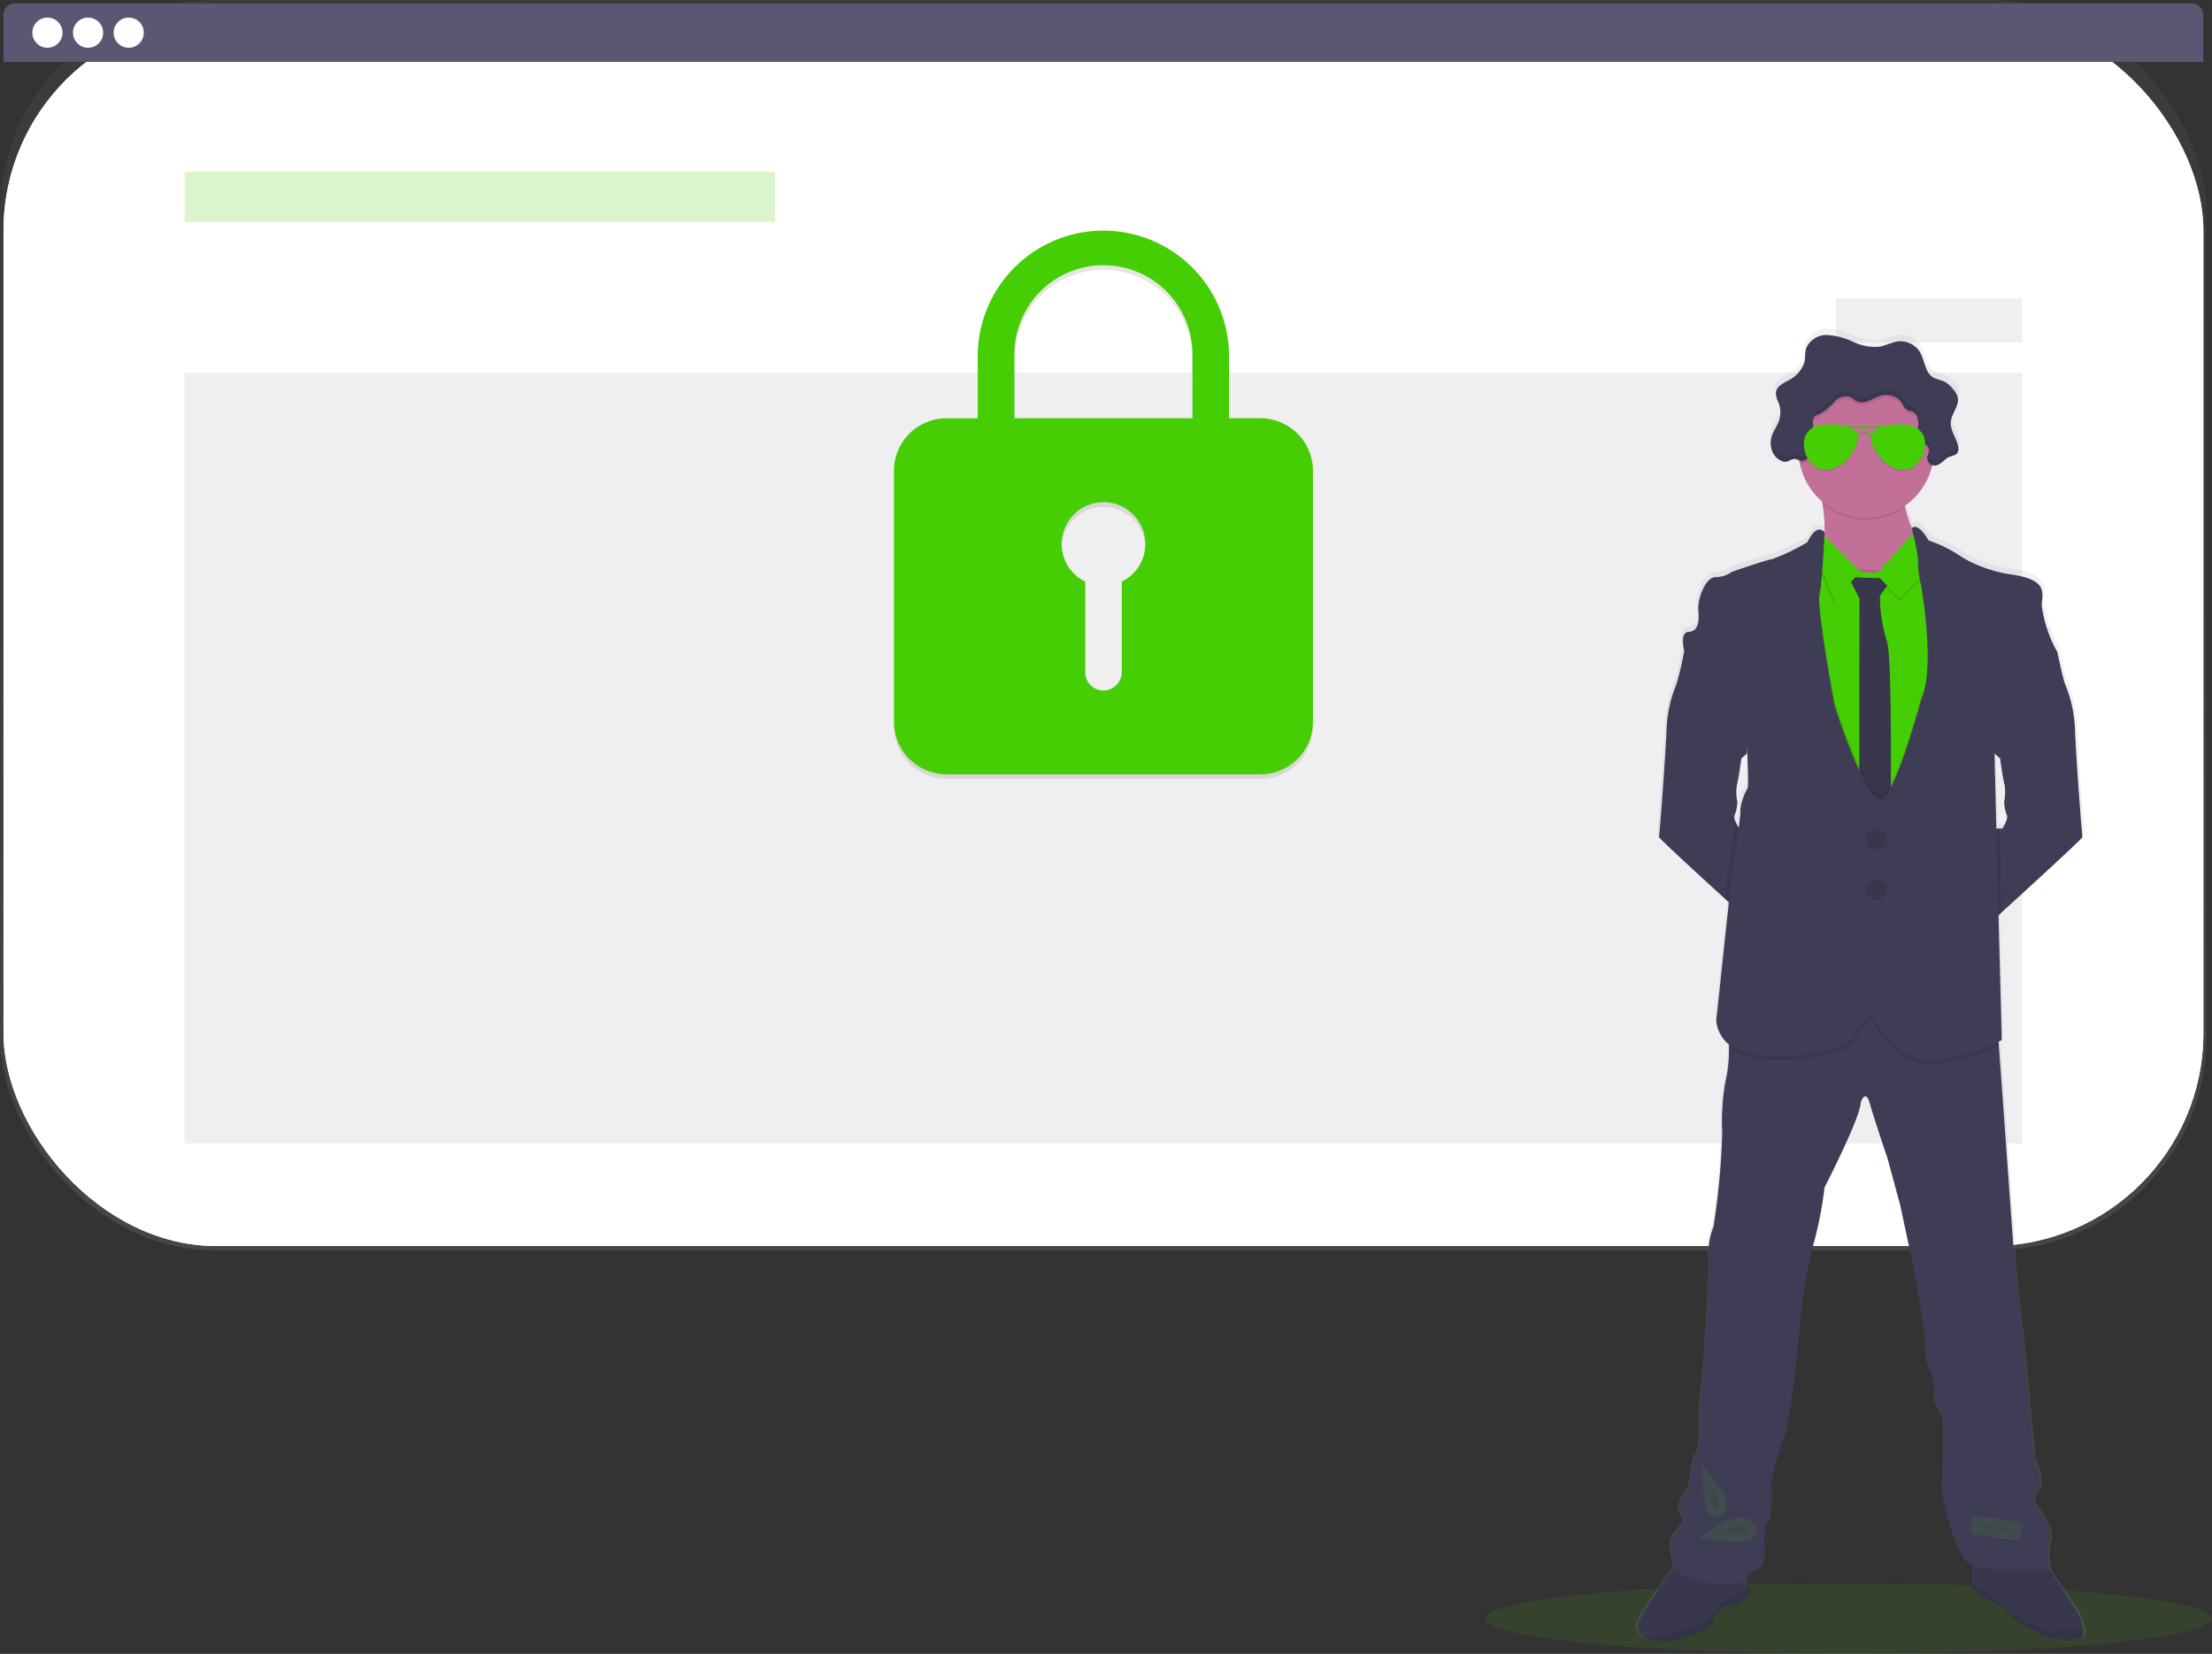 <svg xmlns="http://www.w3.org/2000/svg" xmlns:xlink="http://www.w3.org/1999/xlink" width="129.756" height="97" viewBox="0 0 129.756 97">
  <rect x="0" y="0" width="129.756" height="97" fill="#333333" stroke="none"/>
  <defs>
    <linearGradient id="linear-gradient" x1="0.5" y1="1" x2="0.5" gradientUnits="objectBoundingBox">
      <stop offset="0" stop-color="gray" stop-opacity="0.251"/>
      <stop offset="0.54" stop-color="gray" stop-opacity="0.122"/>
      <stop offset="1" stop-color="gray" stop-opacity="0.102"/>
    </linearGradient>
    <linearGradient id="linear-gradient-2" x1="0.5" y1="1" x2="0.5" xlink:href="#linear-gradient"/>
  </defs>
  <g id="undraw_security_o890" transform="translate(-23.653 -21.621)">
    <ellipse id="Ellipse_36" data-name="Ellipse 36" cx="21.32" cy="2.07" rx="21.32" ry="2.07" transform="translate(110.769 114.48)" fill="#46ce04" opacity="0.1"/>
    <rect id="Rectangle_99" data-name="Rectangle 99" width="129.44" height="73.323" rx="12.49" transform="translate(23.653 21.621)" fill="url(#linear-gradient)"/>
    <rect id="Rectangle_100" data-name="Rectangle 100" width="129.044" height="72.049" rx="12.49" transform="translate(23.859 22.652)" fill="#fff"/>
    <rect id="Rectangle_101" data-name="Rectangle 101" width="129.044" height="72.049" rx="12.49" transform="translate(23.859 22.652)" fill="#fff"/>
    <rect id="Rectangle_102" data-name="Rectangle 102" width="129.044" height="72.049" rx="12.49" transform="translate(23.859 22.652)" fill="#fff" opacity="0.04"/>
    <path id="Path_6546" data-name="Path 6546" d="M273.008,149.29H145.275a.655.655,0,0,0-.655.655v2.769H273.658v-2.769a.655.655,0,0,0-.65-.655Z" transform="translate(-120.761 -127.465)" fill="#5a5773"/>
    <g id="buttons" transform="translate(25.551 22.652)">
      <circle id="Ellipse_37" data-name="Ellipse 37" cx="0.885" cy="0.885" r="0.885" fill="#fff"/>
      <circle id="Ellipse_38" data-name="Ellipse 38" cx="0.885" cy="0.885" r="0.885" transform="translate(2.384)" fill="#fff"/>
      <circle id="Ellipse_39" data-name="Ellipse 39" cx="0.885" cy="0.885" r="0.885" transform="translate(4.767)" fill="#fff"/>
    </g>
    <rect id="Rectangle_103" data-name="Rectangle 103" width="34.63" height="2.939" transform="translate(34.487 31.689)" fill="#46ce04" opacity="0.2"/>
    <rect id="Rectangle_104" data-name="Rectangle 104" width="107.787" height="45.215" transform="translate(34.487 43.475)" fill="#5a5773" opacity="0.1"/>
    <path id="Path_6547" data-name="Path 6547" d="M549.65,259.782H547.8V256.2a7.371,7.371,0,1,0-14.742-.1v3.684h-1.841a3.081,3.081,0,0,0-3.071,3.071v14.74a3.081,3.081,0,0,0,3.071,3.071H549.65a3.08,3.08,0,0,0,3.07-3.071v-14.74A3.08,3.08,0,0,0,549.65,259.782Zm-8.138,9.582v5.279a1.1,1.1,0,0,1-1.021,1.106,1.078,1.078,0,0,1-1.128-1.076v-5.312a2.452,2.452,0,1,1,2.149,0Zm4.146-9.582H535.212V256.1a5.221,5.221,0,1,1,10.441,0Z" transform="translate(-452.052 -213.358)" opacity="0.1"/>
    <path id="Path_6548" data-name="Path 6548" d="M549.65,257.782H547.8V254.2a7.371,7.371,0,1,0-14.742-.1v3.684h-1.841a3.081,3.081,0,0,0-3.071,3.071v14.74a3.081,3.081,0,0,0,3.071,3.071H549.65a3.08,3.08,0,0,0,3.07-3.071v-14.74A3.08,3.08,0,0,0,549.65,257.782Zm-8.138,9.582v5.279a1.1,1.1,0,0,1-1.021,1.106,1.077,1.077,0,0,1-1.128-1.076v-5.312a2.452,2.452,0,1,1,2.149,0Zm4.146-9.582H535.212V254.1a5.221,5.221,0,1,1,10.441,0Z" transform="translate(-452.052 -211.631)" fill="#46ce04"/>
    <rect id="Rectangle_105" data-name="Rectangle 105" width="10.91" height="2.576" transform="translate(131.364 39.123)" fill="#5a5773" opacity="0.1"/>
    <path id="Path_6549" data-name="Path 6549" d="M873.75,365.562a3.878,3.878,0,0,0-.365-1.037l-1.634-2.441h.01a4.114,4.114,0,0,1,0-1.828c.257-.6-.918-2.083-.918-2.083a.878.878,0,0,1,.23-.829c.373-.458-.23-1.8-.23-1.8s-.286-2.8-.315-3.227-.259-2.8-.259-2.8l-.545-5.025-.97-13.317-.018-.249c.12-.059.184-.1.184-.1l-.193-7.363.167-.151c1.463-1.324,4.837-4.388,4.8-4.455s-.409-5.117-.452-6.381a7.6,7.6,0,0,0-.58-2.612c-.084-.168-.328-1.272-.429-1.739-.027-.128-.045-.208-.045-.208a7.686,7.686,0,0,1-.9-2.742c.086-.857.258-1.5-1.851-1.8a8.171,8.171,0,0,1-2.825-.985,8.036,8.036,0,0,0-2.024-1.013s-.591-1.09-1-.721a5.716,5.716,0,0,1-.388-1.214l-.012-.076a4.014,4.014,0,0,0,1.585-2.269c.014-.052.025-.1.037-.157a.441.441,0,0,0,.127.023c.358,0,.579-.4.914-.526.136-.053.3-.061.409-.169a.4.4,0,0,0,.09-.3.632.632,0,0,0,0-.112q0-.02,0-.04v.014c-.091-.5-.475-.936-.433-1.44.041-.474.458-.891.424-1.353a.758.758,0,0,0-.01-.109v.016a1.165,1.165,0,0,0-.273-.482,1.546,1.546,0,0,0-.561-.471c-.189-.083-.409-.1-.586-.2-.52-.283-.519-1.022-.828-1.526a1.349,1.349,0,0,0-1.263-.625c-.387.038-.737.244-1.12.311a2.928,2.928,0,0,1-1.551-.272,4.271,4.271,0,0,0-1.531-.409,1.3,1.3,0,0,0-1.27.775c-.086.272-.044.565-.109.842a1.833,1.833,0,0,1-.987,1.079c-.272.151-.6.324-.681.61v-.022a.421.421,0,0,0-.014.161,1.717,1.717,0,0,0,.173.569,1.57,1.57,0,0,1-.008,1.1c-.1.259-.272.486-.37.744a1.466,1.466,0,0,0-.09.373v-.022a1.539,1.539,0,0,0,0,.174,1.228,1.228,0,0,0,.136.572,1.027,1.027,0,0,0,.612.513c.272.063.443-.2.73-.136a1.144,1.144,0,0,1,.151.048c.01.061.019.123.03.183a4,4,0,0,0,1.381,2.339.892.892,0,0,0,.015.1h0a9.137,9.137,0,0,1,.113,1.643s-.429-.628-1.017.584a12.357,12.357,0,0,1-2.065.986c-.53.1-2.411.756-2.411.756a1.66,1.66,0,0,1-.975.315c-.587,0-1.075,1.284-1,1.983s-.042,1.214-.588,1.242-.248,1.136-.244,1.155l-.05.238c-.106.488-.338,1.534-.42,1.7a7.629,7.629,0,0,0-.582,2.612c-.042,1.264-.409,6.3-.451,6.381-.029.056,2.283,2.168,3.908,3.645l.236.212-.748,6.985a1.865,1.865,0,0,0,.768,1.362c0,.082,0,.165-.008.251a8.721,8.721,0,0,1-.229,2.065,13.915,13.915,0,0,0-.172,2.912,43.79,43.79,0,0,1-.516,5.539,3.78,3.78,0,0,0-.259,1.907c.086.223-.287,6.223-.287,6.223l-.286,2.685s.086,2.569-.173,2.626-.4,1.828-.4,1.828-.917,1.256-.516,1.712-.059.658-.1.771-.874.545-.272,2.141a.459.459,0,0,0,.019.046c-.564.783-2.351,3.31-2.242,3.694a1.012,1.012,0,0,0,.477.572,2.787,2.787,0,0,0,2.291,0c1.907-.614,1.771-1.057,1.771-1.057a.809.809,0,0,1,.8-.771,2.257,2.257,0,0,0,1.377-.785l-.093-.345-.127-.477c.015-.136.112-.375.545-.507.661-.2.488-1.456.488-1.456s-.057-1.313.229-1.485.173-2.341.173-2.341a16.1,16.1,0,0,1,.774-2.627c.458-1.057,1.005-7.336,1.005-7.336a28.955,28.955,0,0,1,.716-3.969,22.468,22.468,0,0,0,.661-3.368s2.123-4.112,2.151-5.026c0,0,.272-.857.545.086s1.038,3.2,1.038,3.2l.745,2.769.889,4.139.575,3.484a5.417,5.417,0,0,0,.136,1.771c.223.458.545,1.512.373,1.712s.343,1.143.488,1.342,0,4.425,0,4.425.659,3.6,1.606,4.222a1.159,1.159,0,0,0,.21.109c-.014.39-.027.911-.01,1.184a.457.457,0,0,0,.03.178,4.98,4.98,0,0,0,1.263.885c.2,0,.917.5.947.742a7.943,7.943,0,0,0,2.389,1.3c.293.03,1.712.285,1.907-.114a.661.661,0,0,0,.04-.369Zm-5.077-51.448.147.127s.151,1.178.259,1.531a2.958,2.958,0,0,1-.022,1.039,2.4,2.4,0,0,0,.151.749c.128.257-.259.817-.259.817h-.345l-.108-4.41Zm-10.247-13.168v-.026a.091.091,0,0,0,0,.026Zm-5.292,16.978a.5.5,0,0,1-.022-.364,1.093,1.093,0,0,0,.072-.2,3.12,3.12,0,0,0,.079-.545.032.032,0,0,0,0-.007,2.884,2.884,0,0,1-.021-1.032c.1-.335.258-1.531.258-1.531l.1-.083.227-.2a1.615,1.615,0,0,1,.016-.195,15.161,15.161,0,0,1,.025,2.236,3.315,3.315,0,0,0-.43,1.269,5.211,5.211,0,0,1-.089,1.06A2.185,2.185,0,0,1,853.135,317.924Z" transform="translate(-727.763 -248.388)" fill="url(#linear-gradient-2)"/>
    <path id="Path_6550" data-name="Path 6550" d="M931.13,355.2V356.9l-3.476,1.748s-3.452-2.088-2.6-2.919c.545-.526.44-1.97.293-2.962h0c-.086-.577-.185-1-.185-1s6.2-1.771,5.263-.426a2.114,2.114,0,0,0-.233,1.607A7.3,7.3,0,0,0,931.13,355.2Z" transform="translate(-794.779 -301.554)" fill="#c37098"/>
    <path id="Path_6551" data-name="Path 6551" d="M863.439,436.7l-.448,5.519s-.672-.609-1.541-1.4c-1.611-1.47-3.9-3.571-3.872-3.627.042-.086.409-5.093.448-6.351a7.6,7.6,0,0,1,.575-2.6,16.1,16.1,0,0,0,.409-1.69c.033-.151.053-.249.053-.249l.752-.3s3.133,3.5,3.133,3.559-.214,2.749-.214,2.749l-.222.193-.1.083s-.15,1.173-.256,1.524a2.736,2.736,0,0,0,.02,1.027h0a3.168,3.168,0,0,1-.078.545,1.145,1.145,0,0,1-.072.2.5.5,0,0,0,.022.362,2.187,2.187,0,0,0,.234.448Z" transform="translate(-736.611 -366.486)" fill="#3f3d56"/>
    <path id="Path_6552" data-name="Path 6552" d="M1002.857,437.218c.033.067-3.308,3.116-4.756,4.433l-.656.6L997,436.728h1.151s.384-.554.256-.81a2.371,2.371,0,0,1-.148-.745,2.971,2.971,0,0,0,.02-1.034c-.106-.353-.256-1.524-.256-1.524l-.146-.125-.173-.151s-.214-2.685-.214-2.749,3.133-3.559,3.133-3.559l.746.3s.016.08.044.208c.1.464.342,1.564.425,1.731a7.6,7.6,0,0,1,.575,2.6C1002.448,432.125,1002.813,437.132,1002.857,437.218Z" transform="translate(-857.042 -366.512)" fill="#3f3d56"/>
    <path id="Path_6553" data-name="Path 6553" d="M998.955,822.646c-.2.4-1.606.136-1.9.115a7.685,7.685,0,0,1-2.367-1.294c-.029-.241-.738-.738-.937-.738a4.976,4.976,0,0,1-1.25-.881.432.432,0,0,1-.029-.177c-.03-.467.029-1.67.029-1.67l4.12.227,2,3.011a3.881,3.881,0,0,1,.362,1.031A.682.682,0,0,1,998.955,822.646Z" transform="translate(-853.127 -705.093)" fill="#3f3d56"/>
    <path id="Path_6554" data-name="Path 6554" d="M998.955,822.646c-.2.4-1.606.136-1.9.115a7.685,7.685,0,0,1-2.367-1.294c-.029-.241-.738-.738-.937-.738a4.976,4.976,0,0,1-1.25-.881.432.432,0,0,1-.029-.177c-.03-.467.029-1.67.029-1.67l4.12.227,2,3.011a3.881,3.881,0,0,1,.362,1.031A.682.682,0,0,1,998.955,822.646Z" transform="translate(-853.127 -705.093)" opacity="0.1"/>
    <path id="Path_6555" data-name="Path 6555" d="M999.006,833.236c-.2.4-1.606.136-1.9.114a7.683,7.683,0,0,1-2.367-1.294c-.029-.241-.738-.738-.937-.738a4.981,4.981,0,0,1-1.25-.881.432.432,0,0,1-.029-.177l1.335.844a5.634,5.634,0,0,1,1.08.868,7.735,7.735,0,0,0,2.168,1.008,10.191,10.191,0,0,1,1.93-.12A.68.68,0,0,1,999.006,833.236Z" transform="translate(-853.178 -715.683)" opacity="0.1"/>
    <path id="Path_6556" data-name="Path 6556" d="M854.917,821.1a2.228,2.228,0,0,1-1.362.78.8.8,0,0,0-.8.767s.136.441-1.748,1.053a2.752,2.752,0,0,1-2.269,0,1.014,1.014,0,0,1-.473-.569c-.128-.454,2.386-3.906,2.386-3.906l2.288-.136,1.635.738.251.936Z" transform="translate(-728.566 -706.035)" fill="#3f3d56"/>
    <path id="Path_6557" data-name="Path 6557" d="M854.917,821.1a2.228,2.228,0,0,1-1.362.78.8.8,0,0,0-.8.767s.136.441-1.748,1.053a2.752,2.752,0,0,1-2.269,0,1.014,1.014,0,0,1-.473-.569c-.128-.454,2.386-3.906,2.386-3.906l2.288-.136,1.635.738.251.936Z" transform="translate(-728.566 -706.035)" opacity="0.1"/>
    <path id="Path_6558" data-name="Path 6558" d="M857.944,831.683a2.229,2.229,0,0,1-1.362.78.8.8,0,0,0-.8.767s.136.441-1.748,1.053a2.753,2.753,0,0,1-2.269,0,13.953,13.953,0,0,0,3.677-1.023c.285-.285.64-1.067.881-1.08a9.473,9.473,0,0,0,1.53-.84Z" transform="translate(-731.593 -716.616)" fill="none"/>
    <path id="Path_6559" data-name="Path 6559" d="M857.944,831.683a2.229,2.229,0,0,1-1.362.78.8.8,0,0,0-.8.767s.136.441-1.748,1.053a2.753,2.753,0,0,1-2.269,0,13.953,13.953,0,0,0,3.677-1.023c.285-.285.64-1.067.881-1.08a9.473,9.473,0,0,0,1.53-.84Z" transform="translate(-731.593 -716.616)" opacity="0.1"/>
    <path id="Path_6560" data-name="Path 6560" d="M885,604.974a4.1,4.1,0,0,0,0,1.818s-3.814.2-4.745-.426-1.591-4.206-1.591-4.206.136-4.2,0-4.4-.654-1.136-.484-1.335-.136-1.25-.369-1.705a5.1,5.1,0,0,1-.136-1.761l-.569-3.468-.88-4.119-.748-2.757s-.767-2.245-1.027-3.182-.535-.086-.535-.086c-.027.91-2.13,5-2.13,5a22.5,22.5,0,0,1-.654,3.352,29.081,29.081,0,0,0-.711,3.95s-.545,6.25-.994,7.3a16.109,16.109,0,0,0-.759,2.614s.115,2.16-.17,2.33-.238,1.478-.238,1.478.17,1.249-.484,1.449-.545.625-.545.625-3.637.6-4.233-1,.227-2.016.272-2.13.5-.312.1-.768.511-1.7.511-1.7.143-1.761.4-1.818.172-2.614.172-2.614l.283-2.671s.371-5.967.285-6.195a3.786,3.786,0,0,1,.256-1.907,43.609,43.609,0,0,0,.511-5.514,13.847,13.847,0,0,1,.17-2.9,8.443,8.443,0,0,0,.226-2.055c.025-.617.03-1.128.03-1.128l3.182-1.193,4.086-1.306,3.438,1.648,5.03.966.063.868.96,13.254.545,5s.227,2.358.256,2.784.312,3.212.312,3.212.6,1.335.227,1.79a.863.863,0,0,0-.227.817S885.259,604.377,885,604.974Z" transform="translate(-741.108 -493.075)" fill="#3f3d56"/>
    <path id="Path_6561" data-name="Path 6561" d="M931.983,351.336a2.114,2.114,0,0,0-.233,1.607,4,4,0,0,1-4.845-.181h0c-.086-.577-.185-1-.185-1S932.92,349.993,931.983,351.336Z" transform="translate(-796.335 -301.556)" opacity="0.1"/>
    <path id="Path_6562" data-name="Path 6562" d="M925.382,316.461a3.972,3.972,0,1,1-1.163-2.828A3.991,3.991,0,0,1,925.382,316.461Z" transform="translate(-788.284 -268.419)" fill="#c37098"/>
    <path id="Path_6563" data-name="Path 6563" d="M892.868,349.962l-1.308,23.284-7.1-1.491-1.407-9.334,1.393-12.531,1.049.135,1.85.236,1.832.113,1.986-.221Z" transform="translate(-754.94 -295.289)" opacity="0.1"/>
    <path id="Path_6564" data-name="Path 6564" d="M892.868,351.221l-1.308,23.284-7.1-1.491-1.407-9.334,1.393-12.529,1.049.133,1.85.236,1.832.113,1.986-.221Z" transform="translate(-754.94 -296.377)" fill="#46ce04"/>
    <path id="Path_6565" data-name="Path 6565" d="M939.23,396.3l2.558.086-.719,1.007a9.028,9.028,0,0,0,.392,2.617c.342.583.241,9.589.241,9.589l-.681,1.293-1.165-1.449.015-11.891Z" transform="translate(-807.141 -340.831)" fill="#3f3d56"/>
    <path id="Path_6566" data-name="Path 6566" d="M939.23,396.3l2.558.086-.719,1.007a9.028,9.028,0,0,0,.392,2.617c.342.583.241,9.589.241,9.589l-.681,1.293-1.165-1.449.015-11.891Z" transform="translate(-807.141 -340.831)" opacity="0.1"/>
    <path id="Path_6567" data-name="Path 6567" d="M926.536,336.86,924.15,339.5l1.363,1.421,2.26-2.2Z" transform="translate(-790.442 -284.033)" opacity="0.1"/>
    <path id="Path_6568" data-name="Path 6568" d="M926.536,335.61l-2.386,2.642,1.363,1.421,2.26-2.2Z" transform="translate(-790.442 -282.954)" fill="#46ce04"/>
    <path id="Path_6569" data-name="Path 6569" d="M899.984,340l-2.416-2.415-.227,1.264,1.109,2.77Z" transform="translate(-767.283 -284.664)" opacity="0.1"/>
    <path id="Path_6570" data-name="Path 6570" d="M900.612,338.755,898.2,336.34l-.227,1.264,1.109,2.77Z" transform="translate(-767.827 -283.584)" fill="#46ce04"/>
    <path id="Path_6571" data-name="Path 6571" d="M903.6,576.061a11.794,11.794,0,0,1-3.678,1.064c-2.344.3-3.878-2.685-3.878-2.685l-.895,1.165c-.285,1.237-4.617,1.549-6.379,1.08a2.818,2.818,0,0,1-1.011-.478c.025-.617.03-1.128.03-1.128l3.182-1.193,4.086-1.306,3.438,1.648,5.03.966Z" transform="translate(-762.682 -493.101)" opacity="0.1"/>
    <path id="Path_6572" data-name="Path 6572" d="M919.82,391.262l-1.306,23.283-7.1-1.491L910,403.721l1.392-12.531,1.049.136a12.753,12.753,0,0,1-.154,1.362c-.17.8.881,6.451.881,6.451s2,6.34,2.9,5.426,2.179-5.74,2.179-5.74c.868-1.79.015-6.81-.049-6.911a2.02,2.02,0,0,1-.082-.456Z" transform="translate(-781.892 -336.417)" opacity="0.1"/>
    <path id="Path_6573" data-name="Path 6573" d="M998.039,507.216l.06,2.281-.656.6L997,504.57h.981Z" transform="translate(-857.042 -434.354)" opacity="0.1"/>
    <path id="Path_6574" data-name="Path 6574" d="M890.715,493.1h0a3.179,3.179,0,0,1-.078.545c0-.05,0-.079-.011-.083C890.586,493.551,890.635,493.342,890.715,493.1Z" transform="translate(-765.145 -424.446)" opacity="0.1"/>
    <path id="Path_6575" data-name="Path 6575" d="M888,501.728l-.448,5.519s-.672-.609-1.541-1.4l.1-.978s.366-2.4.5-3.588a2.2,2.2,0,0,0,.234.448Z" transform="translate(-761.17 -431.512)" opacity="0.1"/>
    <path id="Path_6576" data-name="Path 6576" d="M876.253,374.969s-.425-.625-1.008.582a12.186,12.186,0,0,1-2.043.981c-.523.1-2.384.753-2.384.753a1.645,1.645,0,0,1-.966.312c-.583,0-1.067,1.279-1,1.975s-.042,1.208-.582,1.237-.242,1.15-.242,1.15l3.594,4.12s.227,3.793.114,3.908a3.366,3.366,0,0,0-.426,1.264c.1.038-.545,4.233-.545,4.233l-.866,8.141a2.059,2.059,0,0,0,1.762,1.832c1.763.47,6.1.159,6.377-1.077l.895-1.166s1.534,2.984,3.878,2.686a11.274,11.274,0,0,0,3.837-1.151l-.256-9.756-.17-7.032,3.66-6.013a7.654,7.654,0,0,1-.895-2.724c.086-.849.255-1.491-1.833-1.79a8.018,8.018,0,0,1-2.8-.981,8,8,0,0,0-2-1.008s-.586-1.09-.993-.716a13.393,13.393,0,0,1,.375,1.771,5.862,5.862,0,0,0,.128,1.378c.064.108.917,5.121.049,6.911,0,0-1.274,4.826-2.179,5.74s-2.9-5.426-2.9-5.426-1.051-5.655-.881-6.451S876.253,374.969,876.253,374.969Z" transform="translate(-745.571 -322.128)" fill="#3f3d56"/>
    <circle id="Ellipse_40" data-name="Ellipse 40" cx="0.625" cy="0.625" r="0.625" transform="translate(133.097 70.216)" fill="#3f3d56"/>
    <circle id="Ellipse_41" data-name="Ellipse 41" cx="0.625" cy="0.625" r="0.625" transform="translate(133.097 73.163)" fill="#3f3d56"/>
    <circle id="Ellipse_42" data-name="Ellipse 42" cx="0.625" cy="0.625" r="0.625" transform="translate(133.097 70.216)" opacity="0.1"/>
    <circle id="Ellipse_43" data-name="Ellipse 43" cx="0.625" cy="0.625" r="0.625" transform="translate(133.097 73.163)" opacity="0.1"/>
    <path id="Path_6577" data-name="Path 6577" d="M992.47,804.34a16.7,16.7,0,0,1,2.821.4A16.7,16.7,0,0,1,992.47,804.34Z" transform="translate(-853.129 -693.294)" stroke="#46ce04" stroke-miterlimit="10" stroke-width="1" opacity="0.1"/>
    <path id="Path_6578" data-name="Path 6578" d="M880.3,789.53s.545.681.313.994S880.3,789.53,880.3,789.53Z" transform="translate(-756.237 -680.501)" stroke="#46ce04" stroke-miterlimit="10" stroke-width="1" opacity="0.1"/>
    <path id="Path_6579" data-name="Path 6579" d="M885.1,805.224s.994-.654,1.392-.219S885.1,805.224,885.1,805.224Z" transform="translate(-760.384 -693.739)" stroke="#46ce04" stroke-miterlimit="10" stroke-width="1" opacity="0.1"/>
    <path id="Path_6580" data-name="Path 6580" d="M925.4,316.469a3.971,3.971,0,0,1-.128,1.009.454.454,0,0,1-.264-.444c.018-.162.125-.311.1-.471-.034-.248-.334-.349-.492-.545a1.267,1.267,0,0,1-.136-.888c.016-.306-.061-.681-.349-.786-.086-.031-.18-.034-.263-.069-.226-.1-.3-.376-.447-.569a1.177,1.177,0,0,0-1.362-.2,6.465,6.465,0,0,1-.613.256.8.8,0,0,1-.641-.048c-.09-.057-.162-.136-.255-.193a.879.879,0,0,0-.978.238,3.377,3.377,0,0,1-.817.7c-.151.068-.338.109-.409.256a.538.538,0,0,0-.044.255,7.615,7.615,0,0,1-.048,1.587c-.071.334-.305.712-.644.671a.637.637,0,0,1-.124-.031,3.991,3.991,0,1,1,7.914-.738Z" transform="translate(-788.301 -268.428)" opacity="0.1"/>
    <path id="Path_6581" data-name="Path 6581" d="M907.217,299.306c.1.023.2.076.3.09.339.041.573-.338.644-.672a7.34,7.34,0,0,0,.049-1.587.518.518,0,0,1,.042-.255c.078-.147.264-.188.409-.256a3.526,3.526,0,0,0,.817-.7.87.87,0,0,1,.977-.238c.091.054.165.136.255.193a.817.817,0,0,0,.643.048c.211-.063.409-.173.612-.256a1.183,1.183,0,0,1,1.362.195c.151.195.221.474.447.569.083.035.177.039.263.071.287.108.361.479.349.786a1.322,1.322,0,0,0,.136.888c.158.193.458.294.492.545.022.161-.084.311-.1.471a.452.452,0,0,0,.427.482c.354,0,.573-.4.9-.523a1.075,1.075,0,0,0,.409-.169.451.451,0,0,0,.084-.369c-.067-.522-.485-.975-.44-1.5.042-.5.507-.938.409-1.431a1.16,1.16,0,0,0-.272-.486,1.573,1.573,0,0,0-.556-.47,5.742,5.742,0,0,1-.582-.2c-.515-.282-.513-1.017-.817-1.519a1.334,1.334,0,0,0-1.242-.618c-.383.038-.73.241-1.109.309a2.874,2.874,0,0,1-1.536-.272,4.2,4.2,0,0,0-1.516-.409,1.293,1.293,0,0,0-1.259.771c-.084.272-.042.564-.108.838a1.828,1.828,0,0,1-.978,1.073c-.3.166-.656.357-.692.7a1.434,1.434,0,0,0,.17.617,1.57,1.57,0,0,1-.008,1.09c-.1.257-.266.484-.366.74a1.327,1.327,0,0,0,.036,1.09,1.016,1.016,0,0,0,.622.511C906.762,299.509,906.931,299.243,907.217,299.306Z" transform="translate(-778.209 -250.754)" fill="#3f3d56"/>
    <g id="Group_36" data-name="Group 36" transform="translate(127.526 44.495)" opacity="0.1">
      <path id="Path_6582" data-name="Path 6582" d="M908.162,335.009c-.071.334-.307.712-.646.672-.1-.014-.2-.067-.3-.09-.285-.063-.453.2-.722.136a1.019,1.019,0,0,1-.624-.511,1.182,1.182,0,0,1-.127-.445,1.246,1.246,0,0,0,.127.7,1.019,1.019,0,0,0,.624.511c.272.063.437-.2.722-.136a3.1,3.1,0,0,0,.3.089c.339.042.575-.336.646-.67a3.934,3.934,0,0,0,.065-.895,3.362,3.362,0,0,1-.065.639Z" transform="translate(-905.733 -331.831)"/>
      <path id="Path_6583" data-name="Path 6583" d="M908.2,317.1a1.565,1.565,0,0,0-.09-.658,3.481,3.481,0,0,1-.156-.43.586.586,0,0,0-.014.069,1.46,1.46,0,0,0,.17.617,1.554,1.554,0,0,1,.09.4Z" transform="translate(-907.638 -315.971)"/>
      <path id="Path_6584" data-name="Path 6584" d="M983.643,318.73c-.064.387-.377.751-.409,1.158a.987.987,0,0,0,0,.21C983.3,319.622,983.723,319.2,983.643,318.73Z" transform="translate(-972.673 -318.321)"/>
      <path id="Path_6585" data-name="Path 6585" d="M974.9,339.83a.318.318,0,0,1-.078.153c-.1.108-.272.116-.409.169-.331.127-.545.527-.9.523a.456.456,0,0,1-.409-.316.686.686,0,0,0-.019.09.452.452,0,0,0,.426.481c.356,0,.573-.4.9-.522.136-.053.3-.061.409-.169a.451.451,0,0,0,.085-.369C974.906,339.853,974.9,339.842,974.9,339.83Z" transform="translate(-963.91 -336.547)"/>
      <path id="Path_6586" data-name="Path 6586" d="M969.808,332.712c-.034-.248-.334-.349-.492-.545a.747.747,0,0,1-.15-.447,1.006,1.006,0,0,0,.15.7c.157.191.395.272.471.469A.436.436,0,0,0,969.808,332.712Z" transform="translate(-960.524 -329.542)"/>
      <path id="Path_6587" data-name="Path 6587" d="M930.032,317.471c.011-.306-.062-.681-.35-.786-.084-.031-.178-.035-.262-.069-.226-.1-.3-.376-.447-.569a1.18,1.18,0,0,0-1.362-.2c-.2.083-.4.193-.612.256a.8.8,0,0,1-.641-.048c-.09-.057-.163-.136-.255-.193a.878.878,0,0,0-.978.238,3.385,3.385,0,0,1-.817.7c-.153.068-.338.109-.417.256a.536.536,0,0,0-.042.255v.159a.386.386,0,0,1,.039-.158c.079-.147.264-.188.417-.256a3.528,3.528,0,0,0,.817-.7.872.872,0,0,1,.978-.238c.091.054.165.136.255.192a.8.8,0,0,0,.642.048,6.292,6.292,0,0,0,.612-.255,1.18,1.18,0,0,1,1.362.195c.15.193.221.474.447.569.083.035.177.039.261.071a.654.654,0,0,1,.346.607Z" transform="translate(-921.38 -315.727)"/>
    </g>
    <g id="Group_37" data-name="Group 37" transform="translate(129.469 46.594)" opacity="0.1">
      <path id="Path_6588" data-name="Path 6588" d="M920,332.214a1.045,1.045,0,0,1,.787-.977,3.269,3.269,0,0,1,1.836.083c1.293.428-.163,1.967-.163,1.967s-.968.953-1.871.287a1.415,1.415,0,0,1-.527-.817A2.085,2.085,0,0,1,920,332.214Z" transform="translate(-919.997 -331.144)"/>
      <path id="Path_6589" data-name="Path 6589" d="M952.141,332.215a1.045,1.045,0,0,0-.789-.977,3.269,3.269,0,0,0-1.835.083c-1.293.428.163,1.967.163,1.967s.967.953,1.872.287a1.415,1.415,0,0,0,.527-.817A2.085,2.085,0,0,0,952.141,332.215Z" transform="translate(-945.034 -331.145)"/>
      <path id="Path_6590" data-name="Path 6590" d="M910.5,291.4v.064h2.36v-.076Z" transform="translate(-908.12 -291.351)"/>
      <path id="Path_6591" data-name="Path 6591" d="M942.585,334.151h.075v-.217a.62.62,0,0,1,.637,0v.193h.136V334h-.067s.027-.263-.417-.221c0,0-.357-.034-.349.192h-.082Z" transform="translate(-939.452 -333.418)"/>
    </g>
    <path id="Path_6592" data-name="Path 6592" d="M920,331.568a1.045,1.045,0,0,1,.787-.977,3.287,3.287,0,0,1,1.836.083c1.293.429-.163,1.967-.163,1.967s-.968.953-1.871.287a1.407,1.407,0,0,1-.527-.817A2.079,2.079,0,0,1,920,331.568Z" transform="translate(-790.528 -283.992)" fill="#46ce04"/>
    <path id="Path_6593" data-name="Path 6593" d="M952.141,331.568a1.045,1.045,0,0,0-.789-.977,3.281,3.281,0,0,0-1.835.083c-1.292.429.163,1.967.163,1.967s.967.953,1.871.287a1.407,1.407,0,0,0,.527-.817A2.069,2.069,0,0,0,952.141,331.568Z" transform="translate(-815.565 -283.992)" fill="#46ce04"/>
    <path id="Path_6594" data-name="Path 6594" d="M910.5,290.772v.065h2.36v-.078Z" transform="translate(-778.651 -244.212)" fill="#46ce04"/>
    <path id="Path_6595" data-name="Path 6595" d="M942.585,333.523h.075v-.217a.624.624,0,0,1,.637,0v.195h.136v-.128h-.067s.027-.261-.417-.221c0,0-.357-.033-.349.192h-.082Z" transform="translate(-809.983 -286.281)" fill="#46ce04"/>
  </g>
</svg>

